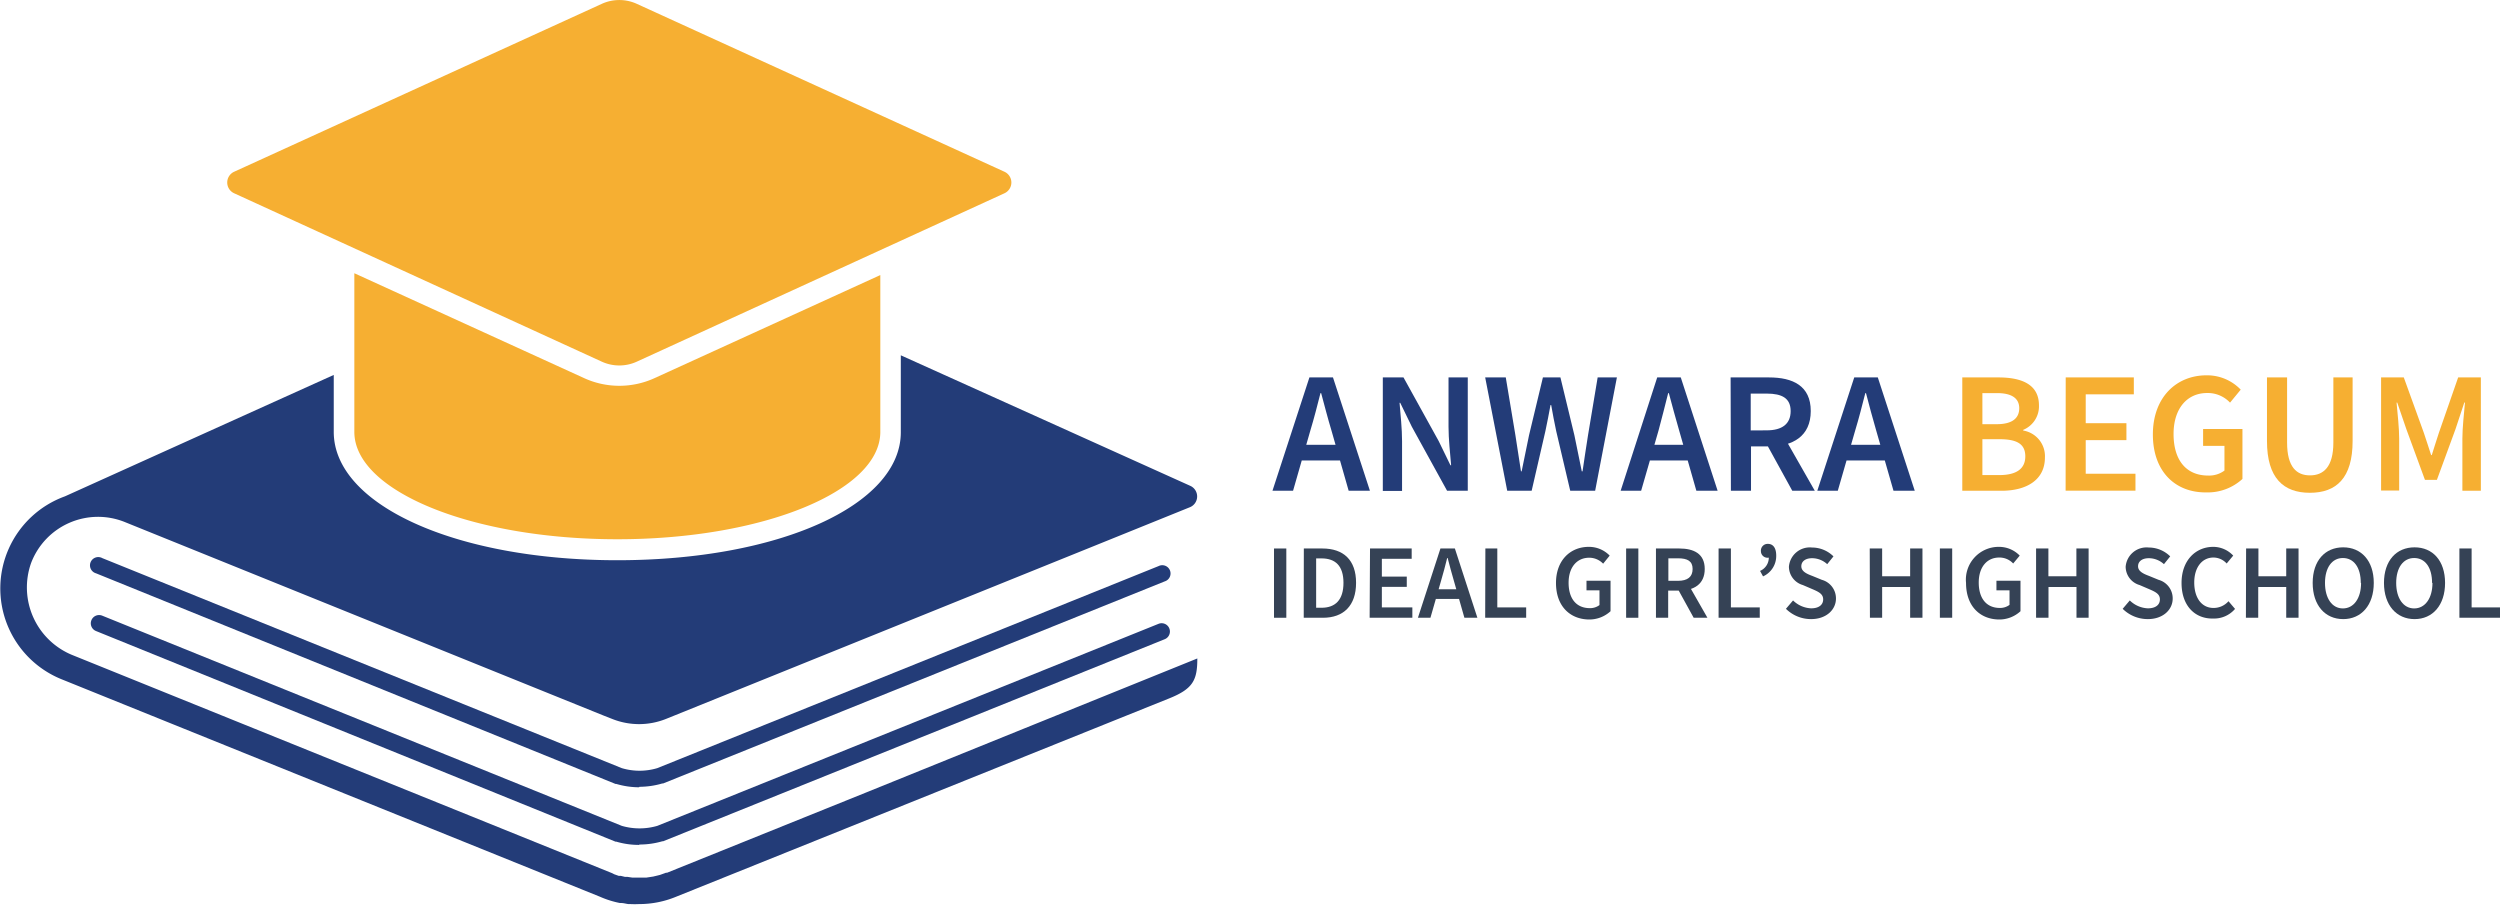 <svg id="Layer_1" data-name="Layer 1" xmlns="http://www.w3.org/2000/svg" viewBox="0 0 259.85 94.05"><defs><style>.cls-1{fill:#233c78;}.cls-2{fill:#f6af32;}.cls-3{fill:none;}.cls-4{fill:#354255;}</style></defs><path class="cls-1" d="M68.79,91.23a8.38,8.38,0,0,1-2.37-.34l-.08,0L12.35,69a.86.86,0,1,1,.64-1.6L67,89.25a6.62,6.62,0,0,0,3.69,0l52.1-21a.86.86,0,1,1,.64,1.6l-52.13,21-.08,0a8.5,8.5,0,0,1-2.38.34" transform="translate(-2.37 -3.41)"/><path class="cls-1" d="M68.79,85.24a8.45,8.45,0,0,1-2.37-.35l-.08,0L12.35,63A.86.86,0,1,1,13,61.42L67,83.25a6.44,6.44,0,0,0,3.69,0l52.1-21a.86.86,0,1,1,.64,1.59l-52.13,21-.08,0a8.52,8.52,0,0,1-2.38.35" transform="translate(-2.37 -3.41)"/><path class="cls-2" d="M64.92,3.81,26.71,21.26a1.23,1.23,0,0,0,0,2.24L64.92,41a4.37,4.37,0,0,0,3.64,0L106.77,23.5a1.23,1.23,0,0,0,0-2.24L68.56,3.81a4.37,4.37,0,0,0-3.64,0" transform="translate(-2.37 -3.41)"/><rect class="cls-3" x="66.42" y="72.89"/><path class="cls-1" d="M92,85.94,71.71,94.12h0l-.11,0-.16.06-.48.17-.28.07-.42.1-.33.05-.39.06-.35,0h-.37l-.62,0h-.09l-.54-.08-.18,0-.07,0-.41-.1-.22,0-.48-.17L66,94.17,10,71.54a7.59,7.59,0,0,1-4.39-9.63,7.44,7.44,0,0,1,9.73-4.24L65.12,77.79l.84.33a7.52,7.52,0,0,0,5.67,0l45-18.18L126,56.15a1.21,1.21,0,0,0,.07-2.25L96,40.34v8c0,7.58-12.67,13.3-29.47,13.3S37.06,55.88,37.06,48.3V42.38L9.12,55a10.18,10.18,0,0,0-.38,19l56,22.62a9.77,9.77,0,0,0,2.07.65l.13,0c.25,0,.49.08.74.11l.22,0a8.85,8.85,0,0,0,.89,0h0a10,10,0,0,0,3.82-.75L123.9,76c2.49-1,2.92-1.91,2.92-4.15l-18,7.28ZM68.79,76.3ZM11.7,54.41l-.17,0Zm-.86.12-.13,0Zm-.87.18-.05,0Z" transform="translate(-2.37 -3.41)"/><path class="cls-2" d="M70.41,42.71a8.8,8.8,0,0,1-7.33,0L39.2,31.81V48.3c0,6.16,12.24,11.16,27.34,11.16s27.33-5,27.33-11.16V32Z" transform="translate(-2.37 -3.41)"/><path class="cls-1" d="M138.47,42.64h2.45l3.84,11.78h-2.21l-1.79-6.27c-.38-1.25-.72-2.59-1.07-3.88h-.07c-.33,1.3-.67,2.63-1.05,3.88l-1.8,6.27h-2.14Zm-1.57,7h5.55v1.63H136.9Z" transform="translate(-2.37 -3.41)"/><path class="cls-1" d="M146.1,42.64h2.15l3.66,6.62,1.22,2.51h.07c-.1-1.22-.27-2.71-.27-4V42.64h2V54.42h-2.15l-3.65-6.63-1.22-2.51h-.07c.1,1.25.26,2.67.26,4v5.16h-2Z" transform="translate(-2.37 -3.41)"/><path class="cls-1" d="M156.74,42.64h2.14l1,6c.19,1.25.39,2.5.58,3.76h.07c.25-1.26.51-2.52.77-3.76l1.44-6h1.82l1.45,6,.77,3.76h.08c.19-1.27.37-2.53.57-3.76l1-6h2l-2.26,11.78h-2.59l-1.46-6.21c-.19-.91-.37-1.81-.52-2.7h-.07c-.16.89-.34,1.79-.53,2.7l-1.43,6.21h-2.54Z" transform="translate(-2.37 -3.41)"/><path class="cls-1" d="M174.62,42.64h2.45l3.83,11.78h-2.21l-1.79-6.27c-.37-1.25-.72-2.59-1.07-3.88h-.07c-.32,1.3-.67,2.63-1,3.88l-1.81,6.27h-2.13Zm-1.57,7h5.54v1.63h-5.54Z" transform="translate(-2.37 -3.41)"/><path class="cls-1" d="M182.25,42.64h4c2.45,0,4.33.86,4.33,3.49s-1.88,3.68-4.33,3.68h-1.88v4.61h-2.09Zm3.75,5.5c1.61,0,2.49-.67,2.49-2s-.88-1.82-2.49-1.82h-1.66v3.83Zm-.18,1.11L187.34,48,191,54.42h-2.34Z" transform="translate(-2.37 -3.41)"/><path class="cls-1" d="M195.1,42.64h2.45l3.84,11.78h-2.21l-1.8-6.27c-.37-1.25-.72-2.59-1.06-3.88h-.07c-.33,1.3-.67,2.63-1.05,3.88l-1.81,6.27h-2.13Zm-1.57,7h5.55v1.63h-5.55Z" transform="translate(-2.37 -3.41)"/><path class="cls-2" d="M206.33,42.64h3.77c2.42,0,4.2.74,4.2,2.9a2.65,2.65,0,0,1-1.64,2.55v.07a2.7,2.7,0,0,1,2.26,2.8c0,2.35-1.93,3.46-4.52,3.46h-4.07Zm3.58,4.86c1.64,0,2.34-.64,2.34-1.66s-.77-1.57-2.3-1.57h-1.53V47.5Zm.27,5.29c1.73,0,2.7-.62,2.7-1.95s-.94-1.78-2.7-1.78h-1.76v3.73Z" transform="translate(-2.37 -3.41)"/><path class="cls-2" d="M217.08,42.64h7.08V44.4h-5v3h4.23v1.76h-4.23v3.49h5.17v1.76h-7.26Z" transform="translate(-2.37 -3.41)"/><path class="cls-2" d="M226.14,48.57c0-3.86,2.44-6.15,5.58-6.15a4.84,4.84,0,0,1,3.55,1.49l-1.11,1.35a3.17,3.17,0,0,0-2.38-1c-2.09,0-3.49,1.62-3.49,4.26s1.24,4.32,3.61,4.32a2.67,2.67,0,0,0,1.68-.52V49.75h-2.22V48h4.09v5.19a5.33,5.33,0,0,1-3.76,1.4C228.51,54.63,226.14,52.46,226.14,48.57Z" transform="translate(-2.37 -3.41)"/><path class="cls-2" d="M238,49.25V42.64h2.09v6.77c0,2.56,1,3.41,2.38,3.41s2.43-.85,2.43-3.41V42.64h2v6.61c0,3.87-1.71,5.38-4.44,5.38S238,53.12,238,49.25Z" transform="translate(-2.37 -3.41)"/><path class="cls-2" d="M249.86,42.64h2.36l2.08,5.75c.26.75.5,1.54.76,2.32h.07c.26-.78.48-1.57.74-2.32l2-5.75h2.36V54.42h-1.92V49c0-1.09.17-2.66.27-3.75h-.07L257.6,48l-1.94,5.29h-1.24L252.48,48l-.94-2.74h-.07c.1,1.09.27,2.66.27,3.75v5.39h-1.88Z" transform="translate(-2.37 -3.41)"/><path class="cls-4" d="M134.79,60.42h1.28v7.2h-1.28Z" transform="translate(-2.37 -3.41)"/><path class="cls-4" d="M137.89,60.42h1.92c2.2,0,3.51,1.19,3.51,3.57s-1.31,3.63-3.44,3.63h-2Zm1.84,6.16c1.44,0,2.28-.82,2.28-2.59s-.84-2.54-2.28-2.54h-.56v5.13Z" transform="translate(-2.37 -3.41)"/><path class="cls-4" d="M144.77,60.42h4.33v1.07H146v1.85h2.59v1.07H146v2.13h3.17v1.08h-4.44Z" transform="translate(-2.37 -3.41)"/><path class="cls-4" d="M152.09,60.42h1.5l2.34,7.2h-1.35l-1.09-3.83c-.23-.76-.44-1.59-.65-2.38h-.05c-.2.8-.41,1.62-.64,2.38l-1.1,3.83h-1.3Zm-1,4.24h3.39v1h-3.39Z" transform="translate(-2.37 -3.41)"/><path class="cls-4" d="M156.76,60.42H158v6.12h3v1.08h-4.26Z" transform="translate(-2.37 -3.41)"/><path class="cls-4" d="M164.1,64c0-2.35,1.49-3.75,3.41-3.75a3,3,0,0,1,2.17.91L169,62a2,2,0,0,0-1.45-.62c-1.28,0-2.14,1-2.14,2.6s.76,2.64,2.21,2.64a1.61,1.61,0,0,0,1-.32V64.77h-1.35v-1h2.5v3.17a3.26,3.26,0,0,1-2.3.86C165.55,67.75,164.1,66.42,164.1,64Z" transform="translate(-2.37 -3.41)"/><path class="cls-4" d="M171.39,60.42h1.27v7.2h-1.27Z" transform="translate(-2.37 -3.41)"/><path class="cls-4" d="M174.49,60.42h2.42c1.5,0,2.65.53,2.65,2.13s-1.15,2.25-2.65,2.25h-1.15v2.82h-1.27Zm2.29,3.36c1,0,1.52-.41,1.52-1.23s-.53-1.11-1.52-1.11h-1v2.34Zm-.11.68.93-.76,2.24,3.92h-1.43Z" transform="translate(-2.37 -3.41)"/><path class="cls-4" d="M181,60.42h1.28v6.12h3v1.08H181Z" transform="translate(-2.37 -3.41)"/><path class="cls-4" d="M185.31,62.75a1.5,1.5,0,0,0,.91-1.39l-.08-.84.49.65a.75.75,0,0,1-.51.21.68.68,0,0,1-.72-.68.7.7,0,0,1,.72-.76c.56,0,.87.44.87,1.22a2.32,2.32,0,0,1-1.37,2.16Z" transform="translate(-2.37 -3.41)"/><path class="cls-4" d="M188,66.69l.74-.87a2.85,2.85,0,0,0,1.88.82c.81,0,1.25-.37,1.25-.93s-.46-.78-1.11-1.06l-1-.43a2,2,0,0,1-1.45-1.9,2.18,2.18,0,0,1,2.41-2,3.16,3.16,0,0,1,2.22.92l-.65.81a2.33,2.33,0,0,0-1.57-.62c-.68,0-1.12.32-1.12.84s.54.78,1.14,1l1,.41a2,2,0,0,1,1.46,1.94c0,1.16-1,2.14-2.59,2.14A3.71,3.71,0,0,1,188,66.69Z" transform="translate(-2.37 -3.41)"/><path class="cls-4" d="M196.71,60.42H198v2.89h2.91V60.42h1.28v7.2h-1.28v-3.2H198v3.2h-1.27Z" transform="translate(-2.37 -3.41)"/><path class="cls-4" d="M204,60.42h1.28v7.2H204Z" transform="translate(-2.37 -3.41)"/><path class="cls-4" d="M206.72,64a3.41,3.41,0,0,1,3.41-3.75,3,3,0,0,1,2.17.91l-.68.82a1.94,1.94,0,0,0-1.45-.62c-1.28,0-2.13,1-2.13,2.6s.76,2.64,2.2,2.64a1.64,1.64,0,0,0,1-.32V64.77h-1.36v-1h2.5v3.17a3.25,3.25,0,0,1-2.3.86C208.17,67.75,206.72,66.42,206.72,64Z" transform="translate(-2.37 -3.41)"/><path class="cls-4" d="M214,60.42h1.28v2.89h2.91V60.42h1.27v7.2H218.2v-3.2h-2.91v3.2H214Z" transform="translate(-2.37 -3.41)"/><path class="cls-4" d="M223,66.69l.74-.87a2.85,2.85,0,0,0,1.88.82c.81,0,1.25-.37,1.25-.93s-.46-.78-1.11-1.06l-1-.43a2,2,0,0,1-1.45-1.9,2.18,2.18,0,0,1,2.41-2,3.16,3.16,0,0,1,2.22.92l-.65.81a2.33,2.33,0,0,0-1.57-.62c-.68,0-1.12.32-1.12.84s.55.78,1.14,1l1,.41a2,2,0,0,1,1.46,1.94c0,1.16-1,2.14-2.59,2.14A3.71,3.71,0,0,1,223,66.69Z" transform="translate(-2.37 -3.41)"/><path class="cls-4" d="M229.12,64c0-2.35,1.47-3.75,3.3-3.75a2.85,2.85,0,0,1,2.07.91l-.68.82a1.87,1.87,0,0,0-1.37-.62c-1.17,0-2,1-2,2.6s.78,2.64,2,2.64A2.05,2.05,0,0,0,234,65.9l.68.8a2.86,2.86,0,0,1-2.27,1C230.56,67.75,229.12,66.42,229.12,64Z" transform="translate(-2.37 -3.41)"/><path class="cls-4" d="M235.83,60.42h1.28v2.89H240V60.42h1.28v7.2H240v-3.2h-2.91v3.2h-1.28Z" transform="translate(-2.37 -3.41)"/><path class="cls-4" d="M242.75,64c0-2.33,1.3-3.7,3.17-3.7s3.18,1.38,3.18,3.7-1.3,3.76-3.18,3.76S242.75,66.32,242.75,64Zm5,0c0-1.62-.73-2.59-1.86-2.59s-1.86,1-1.86,2.59.73,2.65,1.86,2.65S247.78,65.6,247.78,64Z" transform="translate(-2.37 -3.41)"/><path class="cls-4" d="M250.16,64c0-2.33,1.3-3.7,3.18-3.7s3.17,1.38,3.17,3.7-1.3,3.76-3.17,3.76S250.16,66.32,250.16,64Zm5,0c0-1.62-.73-2.59-1.86-2.59s-1.87,1-1.87,2.59.74,2.65,1.87,2.65S255.2,65.6,255.2,64Z" transform="translate(-2.37 -3.41)"/><path class="cls-4" d="M258,60.42h1.27v6.12h3v1.08H258Z" transform="translate(-2.37 -3.41)"/></svg>